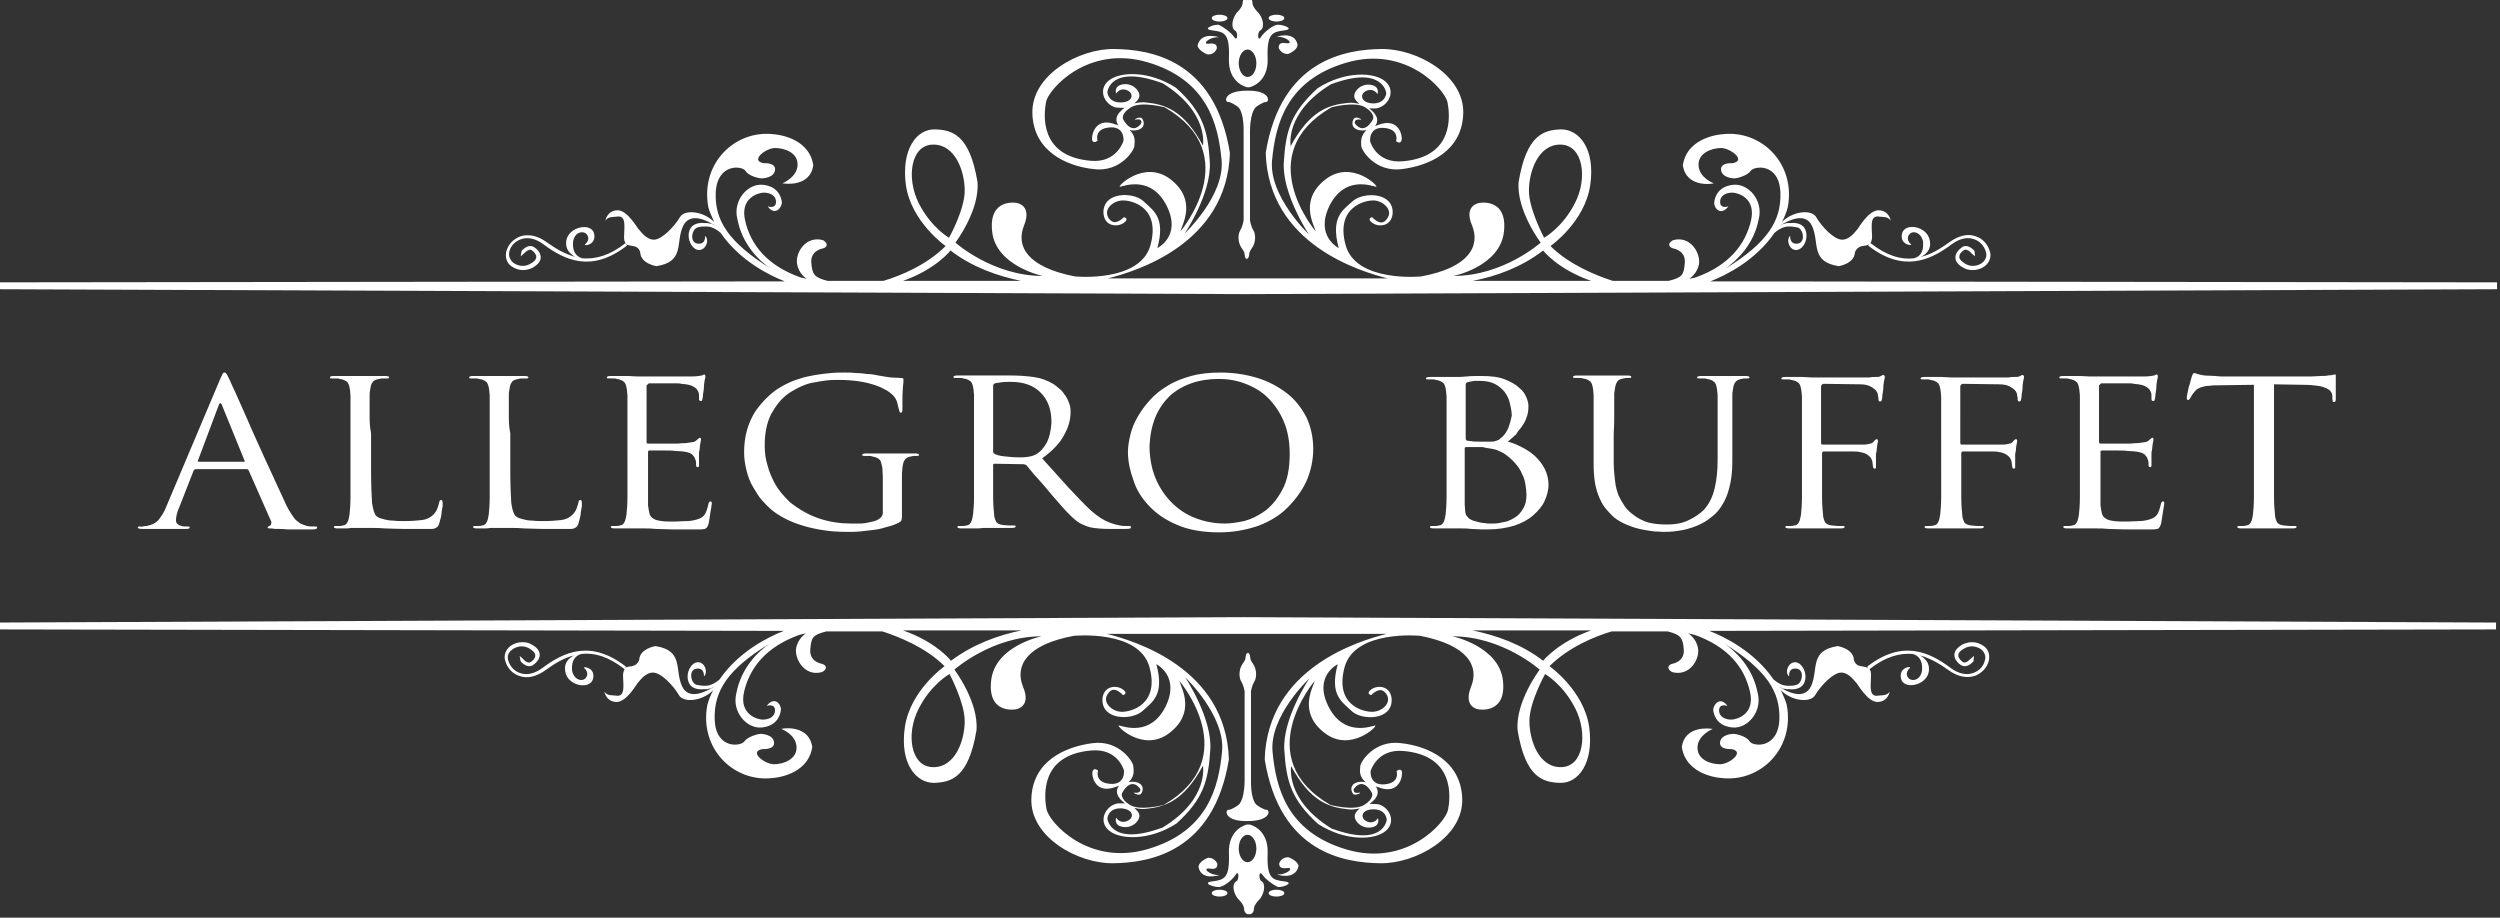<?xml version="1.0" encoding="utf-8"?>
<!-- Generator: Adobe Illustrator 22.0.1, SVG Export Plug-In . SVG Version: 6.00 Build 0)  -->
<svg version="1.1" id="Layer_1" xmlns="http://www.w3.org/2000/svg" xmlns:xlink="http://www.w3.org/1999/xlink" x="0px" y="0px"
	 viewBox="0 0 510 187.2" style="enable-background:new 0 0 510 187.2;" xml:space="preserve">
<rect x="0" y="0" width="510" height="187.2" fill="#333333" stroke="none"/>
<style type="text/css">
	.st0{fill:#FFFFFF;}
</style>
<g>
	<path class="st0" d="M252.5,164.3c0,0-1.2,0.9-1.9,0.9c-0.7,0-0.9,2.4,3.9,2.3c4.8,0,4.6-2.3,3.9-2.3c-0.7,0-1.9-0.9-1.9-0.9
		s-1.3-0.5-1.3-4.9c0-4.4,0-18.4,0-18.4s0.2-1.2,0.7-2c0.5-0.8,0.5-2.5-0.3-3.6c-0.8-1.1-0.4-1.2-0.7-1.9c-0.3-0.7-0.7,0-0.7,0
		c-0.2,0.7,0.1,0.8-0.7,1.9c-0.8,1.1-0.8,2.8-0.3,3.6c0.5,0.8,0.7,2,0.7,2s0,14,0,18.4C253.8,163.8,252.5,164.3,252.5,164.3z"/>
	<path class="st0" d="M254.5,167.6C254.5,167.6,254.5,167.6,254.5,167.6c-0.1,0-0.1,0-0.1,0H254.5z"/>
	<path class="st0" d="M260.4,181.5c-0.9,0-1.6,0.3-1.6,0.7s0.7,0.7,1.6,0.7c0.9,0,1.6-0.3,1.6-0.7S261.3,181.5,260.4,181.5z"/>
	<path class="st0" d="M262.9,174.9c0,0-1.3-0.2-1.9,1.1c0,0-0.4,1.3,1.4,1.1c1.8-0.3,0.3,1.4-1.9,1.3c0,0,3.7,1.3,4.4-1.7
		C264.8,175.6,262.9,174.9,262.9,174.9z"/>
	<path class="st0" d="M248.8,181.5c-0.9,0-1.6,0.3-1.6,0.7s0.7,0.7,1.6,0.7c0.9,0,1.6-0.3,1.6-0.7S249.7,181.5,248.8,181.5z"/>
	<path class="st0" d="M248.8,178.5c-2.2,0.1-3.7-1.6-1.9-1.3c1.8,0.3,1.4-1.1,1.4-1.1c-0.7-1.3-1.9-1.1-1.9-1.1s-1.9,0.7-1.9,1.9
		C245.1,179.8,248.8,178.5,248.8,178.5z"/>
	<path class="st0" d="M262,179.8c-2.4-0.3-3.6-0.5-3.4-5.7c0.2-5.1-3.7-5.9-3.7-5.9h-0.5c0,0-3.9,0.8-3.7,5.9s-1,5.4-3.4,5.7
		c-2.4,0.3,0.7,1.4,1.7,1.1s2.5-1.5,3.1-2.5c0.7-1,0.7,1.1,0.1,1.4c-0.7,0.3-0.9,1.9,0.3,3.5c0,0,1.3,1.2,1.3,2.1
		c0,0.9,0.7,1.1,0.7,1.1h0.6c0,0,0.7-0.2,0.7-1.1c0-0.9,1.3-2.1,1.3-2.1c1.1-1.6,0.9-3.2,0.3-3.5c-0.7-0.3-0.6-2.4,0.1-1.4
		c0.7,1,2.2,2.1,3.1,2.5C261.3,181.2,264.4,180.1,262,179.8z M254.5,175.9c-1,0-1.8-1.3-1.8-2.8c0-1.6,0.8-2.8,1.8-2.8
		c1,0,1.8,1.3,1.8,2.8C256.3,174.6,255.5,175.9,254.5,175.9z"/>
	<path class="st0" d="M-0.5,127v1.4l160.4,0.3c-3.1,1.2-9.2,4.2-13.1,9.9c-1.4,1.2-2.4,1.3-3,1.3c-0.7,0-1.1-0.1-1.7-0.2
		c-1.2-0.3-1.7-3.1,0-3.3c1.7-0.2,1.5,1.6,1.5,1.6c0.9-0.8,0.2-3-1.3-2.9c-1.5,0.1-2.7,2.7-1.6,4.5c0.6,0.9,1.8,1.1,2.8,1l0,0
		c0.1,0,0.2,0,0.4,0c0.1,0,0.1,0,0.2,0c0.2,0,0.3,0,0.5-0.1c0.3-0.1,0.5-0.1,0.5-0.1l0.1-0.1c0.2-0.1,0.4-0.2,0.6-0.3
		c-1.7,1.1-5.4,3-6.7-0.1c-1.5-3.4,0.4-7.2-5.4-8.1c0,0-3.2,0.5-3.3,2.8c0,0-0.3,1.1-1.5,1.3c-0.6,0.1-1.1,0.1-1.4,0.4l0.2-0.3
		c-7.2-5.6-12.7-3-17.1,0.3c-1.5,1.1-3.1,1.5-4.5,1c-1.2-0.4-2-1.3-2.4-2.5c-0.3-0.9,0-1.7,0.8-2.3c0.8-0.6,2.2-1,3.5-0.2
		c0.5,0.3,1.2,0.8,1.2,1.4c0,0.6-0.5,1.1-1,1.4c-0.6,0.3-1.5-0.6-1.5-0.7l-0.7-0.6l0.2,1.1c0.5,0.6,1.6,1.4,2.5,0.8
		c0.6-0.4,1.4-1.2,1.4-2.1c0-0.8-0.5-1.5-1.6-2.1c-0.6-0.4-1.3-0.5-2-0.5c-0.9,0-1.7,0.3-2.4,0.8c-1,0.8-1.4,2-1,3.1
		c0.4,1.4,1.5,2.6,2.9,3c1.6,0.6,3.5,0.1,5.3-1.2c1.8-1.3,3.7-2.5,5.8-3c-1,0.5-2.1,1.5-1.8,3.2c0.4,3.1,5.2,3.9,5.7,1.5
		c0.5-2.4-2.4-2.5-1.8-2.1c0.6,0.5,0.9,1.4,0.2,2.1c-0.7,0.7-2.3,0.3-2.7-1.6c-0.2-2.2,0.8-3.1,1.9-3.4c2.6-0.3,5.5,0.5,8.8,3.1
		l0.1-0.1c-0.2,0.3-0.4,0.7-0.4,1.4c0,1.8,0.6,4.5-1.5,4.1c-0.6-0.1-1.7,0.1-2.3-0.8c0,0,0.3,2,2.4,2.1c2.1,0.1,4.2-3.7,4.4-3.9
		c0.2-0.1,1.4-2.1,3.1-2.1c1.7,0,4.2,2.7,5.3,4.6c0.9,1.6,4.7,1.3,7-1c-0.5,0.9-0.9,1.9-1.2,3c-1.7,9,5.5,15.9,13.4,14.9
		c0,0,7.1-0.4,8-6.3c-0.6-4.5-5.8-3.9-6.3-3.7c0,0,3,1.1,3.1,3.7c0.1,2.5-2.7,3.5-4.6,3.5s-5.3-2.6-2.3-3.1c0,0,2.5,0.2,2.3-1.4
		c-0.2-1.6-2.5-1.7-2.8-1.7c-0.3,0-2.5,0.5-3.2,1.5c-0.7,1.1-5.9,1.7-6.1-4.4c-0.2-5.7,2.5-10.2,11.2-15.5
		c-2.2,1.5-5.8,4.8-6.8,10.2c-0.9,3.7,2.1,7.2,5.2,6.9c3.1-0.3,3.8-2.5,3.9-3.6c0.1-1.1-1.3-2.9-2.9-0.8c0,0,1.7-0.6,1.7,0.9
		c0,1.5-1.5,1.9-2.5,1.9c-1,0-4.9-1-3.8-5.7c1.1-4.7,4.3-9.1,11.3-11.6l1.3-0.3c0,0-1.7,1.1-2,3.1c-0.3,2.1,1.7,5.8,5.3,4.8
		c1.3-0.7,0.8-1.5-0.1-1.7c0,0-2.5-0.4-2.3-2.9c0.2-2.5,0.5-3,3.3-3.7l0,0l11.4,0c3.4,1.1,8.9,3.3,12.7,7.1c0,0-7,4.9-8.1,12.4
		c-1.1,7.5,2.3,11.4,5.9,11.4c3.6-0.1,7.1-1.1,8.7-10.7c0.5-5.8-4.5-12.4-4.5-12.4s7.6-6.8,17.8-6.8c0,0-9.5,1.9-10.3,9
		c-0.8,7,5,5.9,5,5.9s3.3-0.4,1.5-4.6c-1.7-4.2,0.6-8.6,10.4-10.4c0,0,13.3-1.3,15.4,6.4c2.1,7.7-3.9,9.2-5.8,9.1
		c-1.9-0.1-3.8-1.9-2.8-3.5c1-1.7,2.2-0.9,3.2,0.1c0,0,1.2-0.3-0.1-1.2c-1.3-0.9-3.9-0.7-4.1,2c-0.2,4.3,5.9,4.4,8.1,2.5
		c2.1-1.9,4.6-3.3,2.9-9.6c0,0,4.9,2.4,1.9,8.6c-3.1,6.2-8.5,4.1-9.5,3.9c-0.9-0.2,4.9,5.7,10.3,1.5c5.4-4.2,2.4-9.1,2-10.6
		c0,0,13.4,15.7-3.2,25.3c0,0-4.8,1.3-6.9,0c-2.1-1.3-1.6-2.4-1.6-2.4s1.7-3.5,3.7-0.9c0,0,0.3,1-1.1,0.8c-0.7-0.1,0.9,0.8,1.3,0.2
		c0.8-1.2,0.1-2.6-2.2-2.4c-0.1,0-0.3,0-0.4,0.1c0.1-0.1,0.2-0.3,0.3-0.3c1.1-1.3,0.7-2.4,0.7-3c0-0.8-2.8-5.4-8.3-4.7
		c-5.5,0.7-12.3,3.6-12.5,11.4c-0.2,7.8,9.5,13.2,16.7,13.1c7.2-0.1,20.5-2.1,23.6-21.2c-0.6-18.7-19.4-24.2-24.9-25.6l28.2,0
		l28.9,0c-5.5,1.4-24.3,6.9-24.9,25.6c3.1,19.2,16.4,21.1,23.6,21.2c7.2,0.1,16.9-5.3,16.7-13.1c-0.2-7.8-7-10.8-12.5-11.4
		c-5.5-0.7-8.3,3.9-8.3,4.7c0,0.6-0.4,1.7,0.8,3c0.1,0,0.2,0.2,0.3,0.3c-0.1,0-0.3-0.1-0.4-0.1c-2.3-0.2-3,1.2-2.2,2.4
		c0.4,0.6,2-0.3,1.3-0.2c-1.5,0.3-1.1-0.8-1.1-0.8c2-2.6,3.7,0.9,3.7,0.9s0.5,1.1-1.6,2.4c-2.1,1.3-6.9,0-6.9,0
		c-16.6-9.6-3.2-25.3-3.2-25.3c-0.4,1.5-3.4,6.4,2,10.6c5.4,4.2,11.2-1.7,10.3-1.5c-0.9,0.2-6.4,2.3-9.5-3.9
		c-3.1-6.2,1.9-8.6,1.9-8.6c-1.7,6.3,0.8,7.6,2.9,9.6c2.1,1.9,8.3,1.9,8.1-2.5c-0.2-2.7-2.8-2.9-4.1-2c-1.3,0.9-0.1,1.2-0.1,1.2
		c1-0.9,2.2-1.7,3.2-0.1c1,1.7-0.9,3.4-2.8,3.5c-1.9,0.1-7.9-1.3-5.8-9.1c2.1-7.7,15.4-6.4,15.4-6.4c9.8,1.9,12.1,6.2,10.4,10.4
		c-1.7,4.2,1.5,4.6,1.5,4.6s5.8,1.1,5-5.9c-0.8-7-10.3-9-10.3-9c10.2,0,17.8,6.8,17.8,6.8s-5,6.6-4.5,12.4
		c1.6,9.6,5.1,10.6,8.7,10.7c3.6,0.1,6.9-3.9,5.9-11.4c-1.1-7.5-8.1-12.4-8.1-12.4c3.9-3.9,9.3-6.1,12.7-7.1l11.4,0l0,0
		c2.7,0.7,3.1,1.3,3.3,3.7c0.2,2.5-2.3,2.9-2.3,2.9c-0.9,0.2-1.3,1-0.1,1.7c3.6,1,5.7-2.7,5.3-4.8c-0.3-2.1-2-3.1-2-3.1l1.3,0.3
		c7,2.5,10.2,6.8,11.3,11.6c1.1,4.7-2.8,5.7-3.8,5.7c-1,0-2.5-0.4-2.5-1.9c0-1.5,1.7-0.9,1.7-0.9c-1.5-2.1-2.9-0.2-2.9,0.8
		c0.1,1.1,0.8,3.3,3.9,3.6c3.1,0.3,6.1-3.2,5.2-6.9c-1-5.4-4.6-8.7-6.8-10.2c8.6,5.4,11.4,9.8,11.2,15.5c-0.3,6.1-5.5,5.5-6.1,4.4
		c-0.7-1.1-2.9-1.5-3.2-1.5c-0.3,0-2.6,0.1-2.8,1.7c-0.2,1.6,2.3,1.4,2.3,1.4c2.9,0.5-0.4,3.1-2.3,3.1c-1.9,0-4.7-0.9-4.6-3.5
		c0.1-2.5,3.1-3.7,3.1-3.7c-0.5-0.1-5.7-0.8-6.3,3.7c0.9,5.9,8,6.3,8,6.3c7.9,1,15.1-5.9,13.4-14.9c-0.3-1.1-0.8-2.1-1.2-3
		c2.3,2.3,6.1,2.6,7,1c1.1-1.9,3.7-4.6,5.3-4.6c1.7,0,2.9,2,3.1,2.1c0.2,0.1,2.3,4,4.4,3.9c2.1-0.1,2.4-2.1,2.4-2.1
		c-0.6,0.9-1.7,0.7-2.3,0.8c-2.1,0.4-1.5-2.3-1.5-4.1c0-0.7-0.1-1.1-0.4-1.4l0.1,0.1c3.3-2.6,6.2-3.3,8.8-3.1
		c1.1,0.3,2.1,1.2,1.9,3.4c-0.3,1.9-1.9,2.3-2.7,1.6c-0.7-0.7-0.4-1.6,0.2-2.1c0.6-0.5-2.3-0.3-1.8,2.1c0.5,2.4,5.3,1.5,5.7-1.5
		c0.2-1.7-0.8-2.6-1.8-3.2c2.1,0.6,4,1.7,5.8,3c1.8,1.3,3.6,1.7,5.3,1.2c1.4-0.5,2.5-1.6,2.9-3c0.3-1.2,0-2.4-1-3.1
		c-0.7-0.5-1.5-0.8-2.4-0.8c-0.7,0-1.4,0.2-2,0.5c-1,0.6-1.6,1.3-1.6,2.1c0,0.9,0.7,1.7,1.4,2.1c0.9,0.6,2-0.2,2.5-0.8l0.1-1.1
		l-0.7,0.6c0,0-0.9,1-1.5,0.7c-0.5-0.3-1-0.9-1-1.4c0-0.6,0.6-1.1,1.2-1.4c1.3-0.8,2.7-0.4,3.5,0.2c0.7,0.6,1,1.4,0.7,2.3
		c-0.3,1.2-1.2,2.1-2.4,2.5c-1.4,0.5-3,0.1-4.5-1c-4.4-3.3-9.9-5.9-17.1-0.3l0.2,0.3c-0.3-0.2-0.8-0.3-1.4-0.4
		c-1.3-0.1-1.5-1.3-1.5-1.3c-0.1-2.3-3.3-2.8-3.3-2.8c-5.8,0.9-3.9,4.7-5.4,8.1c-1.4,3.1-5,1.2-6.7,0.1c0.2,0.1,0.4,0.2,0.6,0.3
		l0.1,0.1c0,0,0.2,0.1,0.5,0.1c0.2,0,0.3,0.1,0.5,0.1c0.1,0,0.1,0,0.2,0c0.1,0,0.2,0,0.4,0l0,0c1,0.1,2.2-0.1,2.8-1
		c1.1-1.7-0.1-4.4-1.6-4.5c-1.5-0.1-2.3,2.1-1.3,2.9c0,0-0.3-1.8,1.5-1.6c1.7,0.2,1.2,3,0,3.3c-0.6,0.2-1,0.2-1.7,0.2
		c-0.6,0-1.6-0.1-3-1.3c-3.9-5.7-10-8.7-13.1-9.9l160.5-0.3V127l-255.5-1.1L-0.5,127z M196.8,147.1c0,3.9-1.9,9.5-6.5,9.4
		s-5.5-6.9-2.9-11.9c2.5-5,6.3-7.1,6.3-7.1S196.8,143.3,196.8,147.1z M194,134.8c0,0-2.9-3.8-9.8-6.2l24.2,0
		C203.5,129.6,198.4,131.5,194,134.8z M229.9,167.5c-1.5,0.6-2.2-0.7-2.2-0.7s-0.6,1.6,1.4,1.9c2,0.3,3.6-1.4,3.3-2.6
		c-0.1-0.4-0.5-0.8-1-1.3c0.8,0.2,1.6,0.3,2.4,0.2c3.9-0.4,7.7-1.6,11.6-8.8c0,0,1.3,6.8-8.2,12.6c-10.7,4-11.3-1.8-11.3-1.8
		s0.1-2.1,2.7-2.1C231.3,165,231.5,166.9,229.9,167.5z M249.3,153.3c-0.7,7.3-2.9,16.3-15.1,19.9c-12.2,3.6-20.2-5.5-20.7-8.1
		c-0.5-2.6-1.4-11.1,9.1-12c5.5-0.5,6.7,4.1,6.7,4.1s0.3,3-2.9,2.7c-3.2-0.3-2.4-2.7-2.4-2.7s-0.8-0.7-1.1,0.1
		c-0.3,0.8,0.4,4.9,4.8,3.2c0.1,0,0.4-0.2,0.6-0.2c0,0-0.1,0.1-0.1,0.1c-0.7,1-0.3,2,0.6,2.9c0.2,0.2,0.5,0.4,0.7,0.6
		c-0.4,0-1.5-0.1-1.9,0.1c-2.1,0.6-3.6,3.5-1.4,5.4c2.2,1.9,8.2,2.2,13.8-1.4c5.5-5,6.5-8.7,6.9-15.1c0.4-6.4-5.1-14.7-5.1-14.7
		S250,146,249.3,153.3z M263.4,156.3c3.9,7.2,7.7,8.4,11.6,8.8c0.8,0.1,1.6,0,2.4-0.2c-0.5,0.4-0.9,0.9-1,1.3
		c-0.3,1.2,1.3,2.9,3.3,2.6c2-0.3,1.4-1.9,1.4-1.9s-0.7,1.3-2.2,0.7c-1.5-0.6-1.3-2.5,1.3-2.5c2.6,0,2.7,2.1,2.7,2.1
		s-0.5,5.8-11.3,1.8C262.1,163.1,263.4,156.3,263.4,156.3z M262,153c0.4,6.4,1.4,10.1,6.9,15.1c5.6,3.6,11.6,3.3,13.8,1.4
		c2.2-1.9,0.7-4.8-1.4-5.4c-0.4-0.1-1.5-0.1-1.9-0.1c0.2-0.2,0.5-0.4,0.7-0.6c0.9-0.8,1.3-1.9,0.6-2.9c0,0-0.1-0.1-0.1-0.1
		c0.2,0.1,0.5,0.2,0.6,0.2c4.3,1.7,5-2.4,4.8-3.2c-0.3-0.8-1.1-0.1-1.1-0.1s0.8,2.4-2.4,2.7c-3.2,0.3-2.9-2.7-2.9-2.7
		s1.3-4.6,6.7-4.1c10.5,0.9,9.6,9.4,9.1,12c-0.5,2.6-8.5,11.7-20.7,8.1c-12.2-3.6-14.4-12.6-15.1-19.9c-0.7-7.3,7.5-15,7.5-15
		S261.6,146.6,262,153z M321.4,144.6c2.5,5,1.7,11.8-2.9,11.9c-4.6,0.1-6.5-5.5-6.5-9.4c0-3.9,3.2-9.6,3.2-9.6
		S318.9,139.6,321.4,144.6z M324.6,128.6c-6.8,2.4-9.8,6.2-9.8,6.2c-4.4-3.4-9.6-5.2-14.4-6.2L324.6,128.6z"/>
	<path class="st0" d="M256.4,21.7c0,0,1.2-0.9,1.9-0.9c0.7,0,0.9-2.4-3.9-2.3c-4.8,0-4.6,2.3-3.9,2.3c0.7,0,1.9,0.9,1.9,0.9
		s1.3,0.5,1.3,4.9c0,4.4,0,18.4,0,18.4s-0.2,1.2-0.7,2c-0.5,0.8-0.5,2.5,0.3,3.6c0.8,1.1,0.5,1.1,0.7,1.9c0,0,0.3,0.7,0.7,0
		c0.3-0.7-0.1-0.8,0.7-1.9c0.8-1.1,0.8-2.8,0.3-3.6c-0.5-0.8-0.7-2-0.7-2s0-14,0-18.4C255.1,22.2,256.4,21.7,256.4,21.7z"/>
	<path class="st0" d="M254.4,18.4C254.4,18.4,254.4,18.4,254.4,18.4c0.1,0,0.1,0,0.1,0H254.4z"/>
	<path class="st0" d="M260.4,4.4c0.9,0,1.6-0.3,1.6-0.7c0-0.4-0.7-0.7-1.6-0.7c-0.9,0-1.6,0.3-1.6,0.7
		C258.8,4.1,259.6,4.4,260.4,4.4z"/>
	<path class="st0" d="M260.4,7.5c2.2-0.1,3.7,1.6,1.9,1.3c-1.8-0.3-1.4,1.1-1.4,1.1c0.7,1.3,1.9,1.1,1.9,1.1s1.9-0.7,1.9-1.9
		C264.1,6.2,260.4,7.5,260.4,7.5z"/>
	<path class="st0" d="M248.8,4.4c0.9,0,1.6-0.3,1.6-0.7c0-0.4-0.7-0.7-1.6-0.7c-0.9,0-1.6,0.3-1.6,0.7
		C247.2,4.1,247.9,4.4,248.8,4.4z"/>
	<path class="st0" d="M246.3,11.1c0,0,1.3,0.2,1.9-1.1c0,0,0.4-1.3-1.4-1.1c-1.8,0.3-0.3-1.4,1.9-1.3c0,0-3.7-1.3-4.4,1.7
		C244.5,10.4,246.3,11.1,246.3,11.1z"/>
	<path class="st0" d="M247.3,6.2c2.4,0.3,3.6,0.5,3.4,5.7c-0.2,5.1,3.7,5.9,3.7,5.9h0.5c0,0,3.9-0.8,3.7-5.9c-0.2-5.1,1-5.4,3.4-5.7
		c2.4-0.3-0.7-1.4-1.7-1.1c-0.9,0.3-2.5,1.5-3.1,2.5c-0.7,1-0.7-1.1-0.1-1.4c0.7-0.3,0.9-1.9-0.3-3.5c0,0-1.3-1.2-1.3-2.1
		c0-0.9-0.7-1.1-0.7-1.1h-0.6c0,0-0.7,0.2-0.7,1.1c0,0.9-1.3,2.1-1.3,2.1c-1.1,1.6-0.9,3.2-0.3,3.5c0.7,0.3,0.6,2.4-0.1,1.4
		c-0.7-1-2.2-2.1-3.1-2.5C248,4.8,244.9,5.9,247.3,6.2z M254.5,10.1c1,0,1.8,1.3,1.8,2.8c0,1.6-0.8,2.8-1.8,2.8
		c-1,0-1.8-1.3-1.8-2.8C252.7,11.4,253.5,10.1,254.5,10.1z"/>
	<path class="st0" d="M348.9,57.4c3.1-1.2,9.2-4.2,13.1-9.9c1.4-1.2,2.4-1.3,3-1.3c0.7,0,1.1,0.1,1.7,0.2c1.2,0.3,1.7,3.1,0,3.3
		c-1.7,0.2-1.5-1.6-1.5-1.6c-0.9,0.8-0.2,3,1.3,2.9c1.5-0.1,2.7-2.7,1.6-4.5c-0.6-0.9-1.8-1.1-2.8-1l0,0c-0.1,0-0.2,0-0.4,0
		c-0.1,0-0.1,0-0.2,0c-0.2,0-0.3,0-0.5,0.1c-0.3,0.1-0.5,0.1-0.5,0.1l-0.1,0.1c-0.2,0.1-0.4,0.2-0.6,0.3c1.7-1.1,5.4-3,6.7,0.1
		c1.5,3.4-0.4,7.2,5.4,8.1c0,0,3.2-0.5,3.3-2.8c0,0,0.3-1.1,1.5-1.3c0.6-0.1,1.1-0.1,1.4-0.4l-0.2,0.3c7.2,5.6,12.7,3,17.1-0.3
		c1.5-1.1,3.1-1.5,4.5-1c1.2,0.4,2,1.3,2.4,2.5c0.3,0.9,0,1.7-0.7,2.3c-0.8,0.6-2.2,1-3.5,0.2c-0.5-0.3-1.2-0.8-1.2-1.4
		c0-0.6,0.5-1.1,1-1.4c0.6-0.3,1.5,0.6,1.5,0.7l0.7,0.6l-0.1-1.1c-0.5-0.6-1.6-1.4-2.5-0.8c-0.6,0.4-1.4,1.2-1.4,2.1
		c0,0.8,0.5,1.5,1.6,2.1c0.6,0.4,1.3,0.5,2,0.5c0.9,0,1.7-0.3,2.4-0.8c1-0.8,1.4-2,1-3.1c-0.4-1.4-1.5-2.6-2.9-3
		c-1.6-0.6-3.5-0.1-5.3,1.2c-1.8,1.3-3.7,2.5-5.8,3c1-0.5,2.1-1.5,1.8-3.2c-0.4-3.1-5.2-3.9-5.7-1.5c-0.5,2.4,2.4,2.5,1.8,2.1
		c-0.6-0.5-0.9-1.4-0.2-2.1c0.7-0.7,2.3-0.3,2.7,1.6c0.2,2.2-0.7,3.1-1.9,3.4c-2.6,0.3-5.5-0.5-8.8-3.1l-0.1,0.1
		c0.2-0.3,0.4-0.7,0.4-1.4c0-1.8-0.6-4.5,1.5-4.1c0.6,0.1,1.7-0.1,2.3,0.8c0,0-0.3-2-2.4-2.1c-2.1-0.1-4.2,3.7-4.4,3.9
		c-0.2,0.1-1.4,2.1-3.1,2.1c-1.7,0-4.2-2.7-5.3-4.6c-0.9-1.6-4.7-1.3-7,1c0.5-0.9,0.9-1.9,1.2-3c1.7-9-5.5-15.9-13.4-14.9
		c0,0-7.1,0.4-8,6.3c0.6,4.5,5.8,3.9,6.3,3.7c0,0-3-1.1-3.1-3.7c-0.1-2.5,2.7-3.5,4.6-3.5c1.9,0,5.3,2.6,2.3,3.1
		c0,0-2.5-0.2-2.3,1.4c0.2,1.6,2.5,1.7,2.8,1.7c0.3,0,2.5-0.5,3.2-1.5c0.7-1.1,5.9-1.7,6.1,4.4c0.2,5.7-2.6,10.2-11.2,15.5
		c2.2-1.6,5.8-4.8,6.8-10.2c0.9-3.7-2.1-7.2-5.2-6.9c-3.1,0.3-3.8,2.5-3.9,3.6c-0.1,1.1,1.3,2.9,2.9,0.8c0,0-1.7,0.6-1.7-0.9
		c0-1.5,1.5-1.9,2.5-1.9c1,0,4.9,1,3.8,5.7c-1.1,4.7-4.3,9.1-11.3,11.6l-1.3,0.3c0,0,1.7-1.1,2-3.1c0.3-2.1-1.7-5.8-5.3-4.8
		c-1.3,0.7-0.8,1.5,0.1,1.7c0,0,2.5,0.4,2.3,2.9c-0.2,2.5-0.5,3-3.3,3.7l0,0l-11.4,0c-3.4-1.1-8.9-3.3-12.7-7.1c0,0,7-4.9,8.1-12.4
		c1.1-7.5-2.3-11.4-5.9-11.4c-3.6,0.1-7.1,1.1-8.7,10.7c-0.5,5.8,4.5,12.4,4.5,12.4s-7.6,6.8-17.8,6.8c0,0,9.5-1.9,10.3-9
		c0.8-7-5-5.9-5-5.9s-3.3,0.4-1.5,4.6c1.7,4.2-0.6,8.6-10.4,10.4c0,0-13.3,1.3-15.4-6.4c-2.1-7.7,3.9-9.2,5.8-9.1
		c1.9,0.1,3.8,1.9,2.8,3.5c-1,1.7-2.2,0.9-3.2-0.1c0,0-1.2,0.3,0.1,1.2c1.3,0.9,3.9,0.7,4.1-2c0.2-4.3-5.9-4.4-8.1-2.5
		c-2.1,1.9-4.6,3.3-2.9,9.6c0,0-4.9-2.4-1.9-8.6c3.1-6.2,8.5-4.1,9.5-3.9c0.9,0.2-4.9-5.7-10.3-1.5c-5.4,4.2-2.4,9.1-2,10.6
		c0,0-13.4-15.7,3.2-25.3c0,0,4.8-1.3,6.9,0c2.1,1.3,1.6,2.4,1.6,2.4s-1.7,3.5-3.7,0.9c0,0-0.3-1,1.1-0.8c0.7,0.1-0.9-0.8-1.3-0.2
		c-0.8,1.2-0.1,2.6,2.2,2.4c0.1,0,0.3,0,0.4-0.1c-0.1,0.1-0.2,0.3-0.3,0.3c-1.1,1.3-0.8,2.4-0.8,3c0,0.8,2.8,5.4,8.3,4.7
		c5.5-0.7,12.3-3.6,12.5-11.4c0.2-7.8-9.5-13.2-16.7-13.1c-7.2,0.1-20.5,2.1-23.6,21.2c0.6,18.7,19.4,24.2,24.9,25.6l-28.9,0
		l-28.2,0c5.5-1.4,24.3-6.9,24.9-25.6c-3.1-19.2-16.4-21.1-23.6-21.2c-7.2-0.1-16.9,5.3-16.7,13.1c0.2,7.8,7,10.8,12.5,11.4
		c5.5,0.7,8.3-3.9,8.3-4.7c0-0.6,0.4-1.7-0.7-3c-0.1,0-0.2-0.2-0.3-0.3c0.1,0,0.3,0.1,0.4,0.1c2.3,0.2,3-1.2,2.2-2.4
		c-0.4-0.6-2,0.3-1.3,0.2c1.5-0.3,1.1,0.8,1.1,0.8c-2,2.6-3.7-0.9-3.7-0.9s-0.5-1.1,1.6-2.4c2.1-1.3,6.9,0,6.9,0
		c16.6,9.6,3.2,25.3,3.2,25.3c0.4-1.5,3.4-6.4-2-10.6c-5.4-4.2-11.2,1.7-10.3,1.5c0.9-0.2,6.4-2.3,9.5,3.9c3.1,6.2-1.9,8.6-1.9,8.6
		c1.7-6.3-0.8-7.6-2.9-9.6c-2.1-1.9-8.3-1.9-8.1,2.5c0.2,2.7,2.8,2.9,4.1,2c1.3-0.9,0.1-1.2,0.1-1.2c-1,0.9-2.2,1.7-3.2,0.1
		c-1-1.7,0.9-3.4,2.8-3.5c1.9-0.1,7.9,1.3,5.8,9.1c-2.1,7.7-15.4,6.4-15.4,6.4c-9.8-1.9-12.1-6.2-10.4-10.4c1.7-4.2-1.5-4.6-1.5-4.6
		s-5.8-1.1-5,5.9c0.8,7,10.3,9,10.3,9c-10.2,0-17.8-6.8-17.8-6.8s5-6.6,4.5-12.4c-1.6-9.6-5.1-10.6-8.7-10.7
		c-3.6-0.1-6.9,3.9-5.9,11.4c1.1,7.5,8.1,12.4,8.1,12.4c-3.9,3.9-9.3,6.1-12.7,7.1l-11.4,0l0,0c-2.7-0.7-3.1-1.3-3.3-3.7
		c-0.2-2.5,2.3-2.9,2.3-2.9c0.9-0.2,1.3-1,0.1-1.7c-3.6-1-5.7,2.7-5.3,4.8c0.3,2.1,2,3.1,2,3.1l-1.3-0.3c-7-2.5-10.2-6.8-11.3-11.6
		c-1.1-4.7,2.8-5.7,3.8-5.7c1,0,2.5,0.4,2.5,1.9c0,1.5-1.7,0.9-1.7,0.9c1.5,2.1,2.9,0.2,2.9-0.8c-0.1-1.1-0.8-3.3-3.9-3.6
		c-3.1-0.3-6.1,3.2-5.2,6.9c1,5.4,4.6,8.7,6.8,10.2c-8.6-5.4-11.4-9.8-11.2-15.5c0.3-6.1,5.5-5.5,6.1-4.4c0.7,1.1,2.9,1.5,3.2,1.5
		c0.3,0,2.6-0.1,2.8-1.7c0.2-1.6-2.3-1.4-2.3-1.4c-2.9-0.5,0.4-3.1,2.3-3.1s4.7,0.9,4.6,3.5c-0.1,2.5-3.1,3.7-3.1,3.7
		c0.5,0.1,5.7,0.8,6.3-3.7c-0.9-5.9-8-6.3-8-6.3c-7.9-1-15.1,5.9-13.4,14.9c0.3,1.1,0.8,2.1,1.2,3c-2.3-2.3-6.1-2.6-7-1
		c-1.1,1.9-3.7,4.6-5.3,4.6c-1.7,0-2.9-2-3.1-2.1c-0.2-0.1-2.3-4-4.4-3.9c-2.1,0.1-2.4,2.1-2.4,2.1c0.6-0.9,1.7-0.7,2.3-0.8
		c2.1-0.4,1.5,2.3,1.5,4.1c0,0.7,0.1,1.1,0.4,1.4l-0.1-0.1c-3.3,2.6-6.2,3.3-8.8,3.1c-1.1-0.3-2.1-1.2-1.9-3.4
		c0.3-1.9,1.9-2.3,2.7-1.6c0.7,0.7,0.4,1.6-0.2,2.1c-0.6,0.5,2.3,0.3,1.8-2.1c-0.5-2.4-5.3-1.5-5.7,1.5c-0.2,1.7,0.8,2.6,1.8,3.2
		c-2.1-0.6-4-1.7-5.8-3c-1.8-1.3-3.6-1.7-5.3-1.2c-1.4,0.5-2.5,1.6-2.9,3c-0.3,1.2,0,2.4,1,3.1c0.7,0.5,1.5,0.8,2.4,0.8
		c0.7,0,1.4-0.2,2-0.5c1-0.6,1.6-1.3,1.6-2.1c0-0.9-0.7-1.7-1.4-2.1c-0.9-0.6-2,0.2-2.5,0.8l-0.2,1.1l0.7-0.6c0,0,0.9-1,1.5-0.7
		c0.5,0.3,1,0.9,1,1.4c0,0.6-0.6,1.1-1.2,1.4c-1.3,0.8-2.7,0.4-3.5-0.2c-0.7-0.6-1-1.4-0.8-2.3c0.3-1.2,1.2-2.1,2.4-2.5
		c1.4-0.5,3-0.1,4.5,1c4.4,3.3,9.9,5.9,17.1,0.3l-0.2-0.3c0.3,0.2,0.8,0.3,1.4,0.4c1.3,0.1,1.5,1.3,1.5,1.3c0.1,2.3,3.3,2.8,3.3,2.8
		c5.8-0.9,3.9-4.7,5.4-8.1c1.4-3.1,5-1.2,6.7-0.1c-0.2-0.1-0.4-0.2-0.6-0.3l-0.1-0.1c0,0-0.2-0.1-0.5-0.1c-0.2,0-0.3-0.1-0.5-0.1
		c-0.1,0-0.1,0-0.2,0c-0.1,0-0.2,0-0.4,0l0,0c-1-0.1-2.2,0.1-2.8,1c-1.1,1.7,0.1,4.4,1.6,4.5c1.5,0.1,2.3-2.1,1.3-2.9
		c0,0,0.3,1.8-1.5,1.6c-1.7-0.2-1.2-3,0-3.3c0.6-0.2,1-0.2,1.7-0.2c0.6,0,1.6,0.1,3,1.3c3.9,5.7,10,8.7,13.1,9.9L-0.5,57.6V59
		L253.9,60L509.4,59v-1.4L348.9,57.4z M278.8,18.5c1.5-0.6,2.2,0.7,2.2,0.7s0.6-1.6-1.4-1.9c-2-0.3-3.6,1.4-3.3,2.6
		c0.1,0.4,0.5,0.8,1,1.3c-0.8-0.2-1.6-0.3-2.4-0.2c-3.9,0.4-7.7,1.6-11.6,8.8c0,0-1.3-6.8,8.2-12.6c10.7-4,11.3,1.8,11.3,1.8
		s-0.1,2.1-2.7,2.1C277.5,21,277.3,19.1,278.8,18.5z M259.5,32.7c0.7-7.3,2.9-16.3,15.1-19.9c12.2-3.6,20.2,5.5,20.7,8.1
		c0.5,2.6,1.4,11.1-9.1,12c-5.5,0.5-6.7-4.1-6.7-4.1s-0.3-3,2.9-2.7c3.2,0.3,2.4,2.7,2.4,2.7s0.8,0.7,1.1-0.1
		c0.3-0.8-0.4-4.9-4.8-3.2c-0.1,0-0.4,0.2-0.6,0.2c0,0,0.1-0.1,0.1-0.1c0.7-1,0.3-2-0.6-2.9c-0.2-0.2-0.5-0.4-0.7-0.6
		c0.4,0,1.5,0.1,1.9-0.1c2.1-0.6,3.6-3.5,1.4-5.4c-2.2-1.9-8.2-2.2-13.8,1.4c-5.5,5-6.5,8.7-6.9,15.1c-0.4,6.4,5.1,14.7,5.1,14.7
		S258.8,40,259.5,32.7z M245.4,29.7c-3.9-7.2-7.7-8.4-11.6-8.8c-0.8-0.1-1.6,0-2.4,0.2c0.5-0.4,0.9-0.9,1-1.3
		c0.3-1.2-1.3-2.9-3.3-2.6c-2,0.3-1.4,1.9-1.4,1.9s0.7-1.3,2.2-0.7c1.5,0.6,1.3,2.5-1.3,2.5c-2.6,0-2.7-2.1-2.7-2.1
		s0.5-5.8,11.3-1.8C246.7,22.9,245.4,29.7,245.4,29.7z M246.8,33c-0.4-6.4-1.4-10.1-6.9-15.1c-5.6-3.6-11.6-3.3-13.8-1.4
		c-2.2,1.9-0.7,4.8,1.4,5.4c0.4,0.1,1.5,0.1,1.9,0.1c-0.3,0.2-0.5,0.4-0.7,0.6c-0.9,0.8-1.3,1.9-0.6,2.9c0,0,0.1,0.1,0.1,0.1
		c-0.2-0.1-0.5-0.2-0.6-0.2c-4.3-1.7-5,2.4-4.8,3.2c0.3,0.8,1.1,0.1,1.1,0.1s-0.8-2.4,2.4-2.7c3.2-0.3,2.9,2.7,2.9,2.7
		s-1.3,4.6-6.7,4.1c-10.5-0.9-9.6-9.4-9.1-12c0.5-2.6,8.5-11.7,20.7-8.1c12.2,3.6,14.4,12.6,15.1,19.9c0.7,7.3-7.5,15-7.5,15
		S247.2,39.4,246.8,33z M187.4,41.4c-2.5-5-1.7-11.8,2.9-11.9c4.6-0.1,6.5,5.5,6.5,9.4c0,3.9-3.2,9.6-3.2,9.6S189.9,46.4,187.4,41.4
		z M184.2,57.3c6.8-2.4,9.7-6.2,9.7-6.2c4.4,3.4,9.6,5.2,14.4,6.2L184.2,57.3z M311.9,38.9c0-3.9,1.9-9.5,6.5-9.4
		c4.6,0.1,5.5,6.9,2.9,11.9c-2.5,5-6.3,7.1-6.3,7.1S311.9,42.7,311.9,38.9z M300.4,57.3c4.8-0.9,10-2.8,14.4-6.2
		c0,0,2.9,3.8,9.8,6.2L300.4,57.3z"/>
	<path class="st0" d="M54.9,107.3c-0.2,0.1-0.3,0.2-0.3,0.3s0.1,0.2,0.4,0.2c0.3,0,0.6,0,1.1,0.1c0.8,0,1.7,0,2.5,0.1
		c0.8,0,1.6,0,2.2,0c0.7,0,1.3,0,1.8,0c0.5,0,0.9,0,1.1,0c0.3,0,0.5,0,0.7-0.1c0.2,0,0.3-0.1,0.3-0.3c0-0.2-0.2-0.2-0.5-0.2
		c-0.3,0-0.6,0-0.9,0s-0.7-0.1-1-0.2c-0.3-0.1-0.5-0.2-0.8-0.3c-0.3-0.1-0.6-0.4-1-0.7s-0.7-0.8-1.1-1.4c-0.4-0.6-0.8-1.3-1.2-2.2
		c-0.5-1.1-1.1-2.4-1.8-3.9c-0.7-1.6-1.5-3.2-2.3-5c-0.8-1.8-1.6-3.5-2.4-5.3c-0.8-1.8-1.5-3.5-2.2-5c-0.7-1.5-1.2-2.8-1.7-3.8
		c-0.5-1.1-0.8-1.7-0.9-2c-0.3-0.6-0.5-1-0.6-1.2C46.1,76.1,46,76,45.8,76c-0.2,0-0.3,0.1-0.4,0.3c-0.1,0.2-0.3,0.6-0.6,1.3
		l-10.9,25.8c-0.4,1.1-1,1.9-1.5,2.6c-0.6,0.7-1.4,1.1-2.5,1.3c-0.2,0-0.4,0-0.7,0.1s-0.5,0-0.7,0c-0.3,0-0.4,0.1-0.4,0.2
		c0,0.2,0.3,0.3,0.9,0.3c0.6,0,1.2,0,1.7,0c0.6,0,1.1,0,1.6,0c0.5,0,1,0,1.3,0c0.4,0,0.6,0,0.7,0c0.1,0,0.3,0,0.6,0c0.3,0,0.6,0,1,0
		c0.4,0,0.7,0,1.1,0c0.4,0,0.7,0,1,0c0.5,0,0.7-0.1,0.7-0.3c0-0.2-0.2-0.2-0.5-0.2h-0.5c-0.4,0-0.8-0.1-1.2-0.3
		c-0.4-0.2-0.6-0.5-0.6-0.9c0-0.8,0.2-1.7,0.7-2.8l2.9-7.4c0.1-0.2,0.3-0.3,0.5-0.3h10.3c0.2,0,0.3,0.1,0.4,0.2l4.5,10.2
		c0.2,0.3,0.2,0.6,0.1,0.8C55.2,107.2,55.1,107.3,54.9,107.3z M49.7,94.2h-9.2c-0.2,0-0.2-0.1-0.1-0.3l4.2-11.2
		c0.2-0.6,0.5-0.6,0.7,0L49.9,94C50,94.2,49.9,94.2,49.7,94.2z"/>
	<path class="st0" d="M75.4,84.7c0-1,0-1.8,0-2.5c0-0.6,0-1.1,0-1.5c0-0.4,0-0.7,0.1-1.1c0.1-0.7,0.2-1.3,0.5-1.6
		c0.2-0.4,0.7-0.6,1.4-0.7c0.3-0.1,0.6-0.1,0.9-0.1c0.3,0,0.5,0,0.7,0c0.3,0,0.4-0.1,0.4-0.2c0-0.2-0.3-0.3-0.8-0.3
		c-0.4,0-0.8,0-1.4,0c-0.6,0-1.1,0-1.7,0c-0.5,0-1,0-1.4,0c-0.4,0-0.7,0-0.7,0c-0.1,0-0.3,0-0.6,0c-0.4,0-0.8,0-1.3,0
		c-0.5,0-1.1,0-1.7,0c-0.6,0-1.2,0-1.7,0c-0.5,0-0.8,0.1-0.8,0.3c0,0.2,0.1,0.2,0.4,0.2c0.2,0,0.5,0,0.8,0c0.3,0,0.6,0,0.8,0.1
		c0.8,0.1,1.3,0.4,1.6,0.7c0.3,0.4,0.4,0.9,0.5,1.6c0,0.3,0.1,0.7,0.1,1.1c0,0.4,0,0.9,0,1.5c0,0.6,0,1.4,0,2.5c0,1,0,2.3,0,3.9V96
		c0,2,0,3.8,0,5.3c0,1.6-0.1,2.8-0.2,3.7c-0.1,0.6-0.2,1.1-0.4,1.5c-0.2,0.4-0.5,0.7-1,0.7c-0.2,0.1-0.5,0.1-0.7,0.1
		c-0.3,0-0.5,0-0.7,0c-0.3,0-0.4,0.1-0.4,0.2c0,0.2,0.3,0.3,0.8,0.3c0.4,0,0.8,0,1.3,0c0.5,0,1,0,1.5-0.1c0.5,0,0.9,0,1.3,0
		c0.4,0,0.6,0,0.7,0c0.7,0,1.4,0,2.2,0c0.8,0,1.7,0,2.7,0.1c1,0,2.2,0.1,3.5,0.1c1.3,0,2.8,0,4.5,0c0.6,0,1.1,0,1.5,0
		c0.4,0,0.6-0.1,0.8-0.2c0.2-0.1,0.3-0.2,0.4-0.3c0.1-0.1,0.2-0.3,0.3-0.6c0.1-0.3,0.2-0.7,0.3-1.1c0.1-0.4,0.2-0.9,0.2-1.3
		c0.1-0.4,0.1-0.8,0.2-1.1c0-0.3,0-0.6,0-0.7c0-0.4-0.1-0.6-0.3-0.6c-0.2,0-0.4,0.2-0.4,0.5c-0.1,0.4-0.2,0.8-0.4,1.3
		c-0.2,0.5-0.5,0.9-0.8,1.2c-0.6,0.6-1.4,1-2.4,1.1c-1,0.1-2.1,0.2-3.4,0.2c-0.9,0-1.7,0-2.4-0.1c-0.7,0-1.2-0.1-1.6-0.2
		c-0.4-0.1-0.8-0.2-1.1-0.3c-0.3-0.1-0.5-0.3-0.7-0.4c-0.4-0.4-0.7-1.3-0.9-2.7c-0.1-1.5-0.2-3.7-0.2-6.8v-7.4
		C75.4,87,75.4,85.7,75.4,84.7z"/>
	<path class="st0" d="M103.8,84.7c0-1,0-1.8,0-2.5c0-0.6,0-1.1,0-1.5c0-0.4,0-0.7,0.1-1.1c0.1-0.7,0.2-1.3,0.5-1.6
		c0.2-0.4,0.7-0.6,1.4-0.7c0.3-0.1,0.6-0.1,0.9-0.1c0.3,0,0.5,0,0.7,0c0.3,0,0.4-0.1,0.4-0.2c0-0.2-0.3-0.3-0.8-0.3
		c-0.4,0-0.8,0-1.4,0c-0.6,0-1.1,0-1.7,0c-0.5,0-1,0-1.4,0c-0.4,0-0.7,0-0.7,0c-0.1,0-0.3,0-0.6,0c-0.4,0-0.8,0-1.3,0
		c-0.5,0-1.1,0-1.7,0c-0.6,0-1.2,0-1.7,0c-0.5,0-0.8,0.1-0.8,0.3c0,0.2,0.1,0.2,0.4,0.2c0.2,0,0.5,0,0.8,0c0.3,0,0.6,0,0.8,0.1
		c0.8,0.1,1.3,0.4,1.6,0.7c0.3,0.4,0.4,0.9,0.5,1.6c0,0.3,0.1,0.7,0.1,1.1c0,0.4,0,0.9,0,1.5c0,0.6,0,1.4,0,2.5c0,1,0,2.3,0,3.9V96
		c0,2,0,3.8,0,5.3c0,1.6-0.1,2.8-0.2,3.7c-0.1,0.6-0.2,1.1-0.4,1.5c-0.2,0.4-0.5,0.7-1,0.7c-0.2,0.1-0.5,0.1-0.7,0.1
		c-0.3,0-0.5,0-0.7,0c-0.3,0-0.4,0.1-0.4,0.2c0,0.2,0.3,0.3,0.8,0.3c0.4,0,0.8,0,1.3,0c0.5,0,1,0,1.5-0.1c0.5,0,0.9,0,1.3,0
		c0.4,0,0.6,0,0.7,0c0.7,0,1.4,0,2.2,0c0.8,0,1.7,0,2.7,0.1c1,0,2.2,0.1,3.5,0.1c1.3,0,2.8,0,4.5,0c0.6,0,1.1,0,1.5,0
		c0.4,0,0.6-0.1,0.8-0.2c0.2-0.1,0.3-0.2,0.4-0.3c0.1-0.1,0.2-0.3,0.3-0.6c0.1-0.3,0.2-0.7,0.3-1.1c0.1-0.4,0.2-0.9,0.2-1.3
		c0.1-0.4,0.1-0.8,0.2-1.1c0-0.3,0-0.6,0-0.7c0-0.4-0.1-0.6-0.3-0.6c-0.2,0-0.4,0.2-0.4,0.5c-0.1,0.4-0.2,0.8-0.4,1.3
		c-0.2,0.5-0.5,0.9-0.8,1.2c-0.6,0.6-1.4,1-2.4,1.1c-1,0.1-2.1,0.2-3.4,0.2c-0.9,0-1.7,0-2.4-0.1c-0.7,0-1.2-0.1-1.6-0.2
		c-0.4-0.1-0.8-0.2-1.1-0.3c-0.3-0.1-0.5-0.3-0.7-0.4c-0.4-0.4-0.7-1.3-0.9-2.7c-0.1-1.5-0.2-3.7-0.2-6.8v-7.4
		C103.8,87,103.8,85.7,103.8,84.7z"/>
	<path class="st0" d="M132.4,78.2c0.1,0,0.5,0,1.1,0c0.6,0,1.3,0,2.1,0c0.7,0,1.4,0,2.1,0c0.7,0,1.1,0,1.3,0.1
		c1.3,0.1,2.1,0.3,2.5,0.6c0.4,0.2,0.7,0.5,0.9,0.9c0.1,0.2,0.2,0.5,0.2,0.8c0,0.3,0,0.5,0,0.7c0,0.4,0.1,0.5,0.4,0.5
		c0.1,0,0.2,0,0.2-0.1c0-0.1,0.1-0.2,0.1-0.3c0-0.1,0.1-0.3,0.1-0.6c0-0.3,0-0.5,0.1-0.8c0-0.3,0.1-0.6,0.1-0.8c0-0.2,0-0.4,0-0.5
		c0.1-0.6,0.1-1,0.2-1.3c0.1-0.3,0.1-0.5,0.1-0.6c0-0.2-0.1-0.4-0.2-0.4c-0.1,0-0.2,0-0.3,0.1c-0.1,0.1-0.2,0.1-0.3,0.1
		c-0.4,0.1-1.1,0.2-2.1,0.2c-0.3,0-1,0-2.1,0c-1.1,0-2.4,0-3.7,0c-1.3,0-2.4,0-3.5,0c-1,0-1.6,0-1.7,0l-2-0.1c-0.5,0-1.1,0-1.7,0
		c-0.6,0-1.2,0-1.7,0c-0.5,0-0.8,0.1-0.8,0.3c0,0.2,0.1,0.2,0.4,0.2c0.2,0,0.5,0,0.8,0c0.3,0,0.6,0,0.8,0.1c0.8,0.1,1.3,0.4,1.6,0.7
		c0.3,0.4,0.4,0.9,0.5,1.6c0,0.3,0.1,0.7,0.1,1.1c0,0.4,0,0.9,0,1.5c0,0.6,0,1.4,0,2.5c0,1,0,2.3,0,3.9V96c0,2,0,3.8,0,5.3
		c0,1.6-0.1,2.8-0.2,3.7c-0.1,0.6-0.2,1.1-0.4,1.5c-0.2,0.4-0.5,0.7-1,0.7c-0.2,0.1-0.5,0.1-0.7,0.1c-0.3,0-0.5,0-0.7,0
		c-0.3,0-0.4,0.1-0.4,0.2c0,0.2,0.3,0.3,0.8,0.3c0.4,0,0.8,0,1.3,0c0.5,0,1,0,1.5,0c0.5,0,0.9,0,1.3,0c0.4,0,0.6,0,0.6,0
		c0.4,0,0.8,0,1.4,0c0.6,0,1.4,0,2.3,0.1c0.9,0,2.1,0.1,3.4,0.1c1.3,0,2.9,0,4.7,0c0.5,0,0.9,0,1.2,0c0.3,0,0.5-0.1,0.7-0.1
		c0.2-0.1,0.3-0.2,0.4-0.3c0.1-0.1,0.2-0.3,0.3-0.6c0.1-0.2,0.1-0.5,0.2-1c0.1-0.4,0.1-0.8,0.2-1.3c0.1-0.4,0.1-0.8,0.2-1.2
		c0-0.3,0.1-0.6,0.1-0.6c0-0.1,0-0.3,0-0.4c0-0.1-0.1-0.2-0.3-0.2c-0.2,0-0.3,0.2-0.4,0.6c-0.2,0.9-0.4,1.5-0.7,2
		c-0.3,0.5-0.8,0.8-1.4,1c-0.6,0.2-1.4,0.4-2.3,0.4c-0.9,0-1.7,0.1-2.3,0.1c-1.2,0-2.1,0-2.8-0.1c-0.7-0.1-1.3-0.2-1.7-0.5
		c-0.4-0.2-0.7-0.6-0.8-1c-0.1-0.4-0.2-1-0.3-1.7c0-0.2,0-0.7,0-1.3c0-0.6,0-1.3,0-2.1s0-1.5,0-2.2c0-0.7,0-1.2,0-1.6v-3.7
		c0-0.2,0.1-0.3,0.3-0.3c0.2,0,0.6,0,1.2,0c0.6,0,1.3,0,2,0c0.7,0,1.4,0,2.1,0.1c0.7,0,1.2,0.1,1.5,0.1c0.9,0.1,1.5,0.3,1.9,0.6
		c0.3,0.3,0.5,0.6,0.6,0.9c0.1,0.3,0.2,0.5,0.2,0.7c0,0.2,0,0.4,0,0.6c0,0.2,0.1,0.4,0.3,0.4c0.2,0,0.3-0.1,0.3-0.3
		c0-0.2,0-0.4,0-0.5c0-0.1,0-0.2,0-0.4c0-0.2,0-0.4,0-0.7c0-0.3,0-0.5,0-0.8c0-0.3,0-0.5,0.1-0.7c0.1-0.7,0.1-1.2,0.2-1.6
		c0.1-0.4,0.1-0.6,0.1-0.7c0-0.2-0.1-0.3-0.2-0.3c-0.1,0-0.4,0.2-0.7,0.5c-0.2,0.2-0.5,0.4-0.9,0.4c-0.4,0.1-0.8,0.1-1.4,0.2
		c-0.3,0-0.8,0-1.6,0.1c-0.8,0-1.6,0-2.4,0c-0.8,0-1.6,0-2.3,0c-0.7,0-1.1,0-1.3,0c-0.2,0-0.3-0.1-0.3-0.4V78.6
		C132.2,78.4,132.3,78.2,132.4,78.2z"/>
	<path class="st0" d="M160.8,80.3c0.9-0.6,1.8-1.1,2.7-1.5s1.8-0.7,2.7-0.8c0.9-0.2,1.7-0.3,2.5-0.4c0.8-0.1,1.6-0.1,2.4-0.1
		c1.5,0,2.9,0.1,4.2,0.3c1.3,0.2,2.4,0.5,3.3,0.8c0.9,0.3,1.7,0.7,2.4,1.1c0.6,0.4,1.1,0.8,1.4,1.2c0.4,0.5,0.6,1,0.7,1.5
		c0.1,0.5,0.2,0.9,0.3,1.2c0.1,0.4,0.2,0.6,0.3,0.6c0.2,0,0.3-0.1,0.3-0.2c0.1-0.1,0.1-0.4,0.1-0.7c0-1,0-1.9,0-2.6
		c0-0.7,0.1-1.3,0.1-1.7c0-0.4,0.1-0.8,0.1-1c0-0.2,0-0.4,0-0.6c0-0.1,0-0.2-0.1-0.2c-0.1-0.1-0.2-0.1-0.5-0.1c-0.6,0-1.3-0.1-2-0.1
		c-0.7-0.1-1.4-0.2-1.9-0.3c-0.2,0-0.6-0.1-1.1-0.2c-0.5-0.1-1.1-0.2-1.8-0.2c-0.7-0.1-1.4-0.2-2.2-0.2c-0.8-0.1-1.5-0.1-2.3-0.1
		c-0.9,0-1.9,0-2.9,0.1c-1,0.1-2.1,0.2-3.2,0.4c-1.1,0.2-2.2,0.4-3.3,0.8c-1.1,0.3-2.2,0.8-3.3,1.4c-1.1,0.6-2.1,1.3-3,2.2
		c-1,0.9-1.8,1.9-2.6,3c-0.7,1.1-1.3,2.4-1.7,3.8c-0.4,1.4-0.6,2.9-0.6,4.6c0,1.3,0.2,2.5,0.5,3.7c0.3,1.2,0.7,2.3,1.3,3.3
		s1.1,1.9,1.8,2.7c0.7,0.8,1.4,1.5,2.1,2.1c1.3,1,2.7,1.8,4.2,2.4c1.5,0.6,2.9,1,4.3,1.3c1.4,0.3,2.8,0.5,4,0.6
		c1.2,0.1,2.3,0.1,3.3,0.1c0.7,0,1.5,0,2.3-0.1c0.8-0.1,1.7-0.2,2.6-0.3s1.8-0.3,2.7-0.6c0.9-0.2,1.7-0.5,2.5-0.9
		c0.1-0.1,0.2-0.2,0.3-0.2c0.1-0.1,0.2-0.2,0.2-0.3c0-0.2,0.1-0.4,0.1-0.6c0-0.3,0-0.6,0-1.1v-4.7c0-0.9,0-1.7,0-2.3
		c0-0.7,0-1.3,0.1-2c0.1-0.7,0.2-1.3,0.5-1.6c0.2-0.4,0.7-0.6,1.3-0.7c0.3-0.1,0.5-0.1,0.7-0.1c0.2,0,0.3,0,0.5,0
		c0.3,0,0.4-0.1,0.4-0.2c0-0.2-0.3-0.3-0.8-0.3c-0.4,0-0.8,0-1.3,0c-0.5,0-1,0-1.5,0c-0.5,0-0.9,0-1.3,0c-0.4,0-0.6,0-0.6,0
		c-0.1,0-0.3,0-0.6,0c-0.4,0-0.8,0-1.3,0c-0.5,0-1.1,0-1.7,0c-0.6,0-1.2,0-1.7,0c-0.5,0-0.8,0.1-0.8,0.3c0,0.2,0.1,0.2,0.4,0.2
		c0.2,0,0.5,0,0.8,0c0.3,0,0.6,0,0.8,0.1c0.5,0.1,0.9,0.2,1.2,0.4c0.3,0.2,0.5,0.4,0.6,0.7c0.1,0.3,0.2,0.7,0.3,1.2
		c0,0.5,0.1,1.2,0.1,2v7.1c0,0.7-0.3,1.1-1,1.5c-0.3,0.2-0.7,0.3-1.1,0.4c-0.4,0.1-0.9,0.2-1.4,0.3c-0.5,0.1-1,0.1-1.5,0.1
		c-0.5,0-1,0-1.4,0c-2.2,0-4.4-0.3-6.5-1c-2.1-0.7-4.1-1.8-6.1-3.4c-0.4-0.4-0.9-0.9-1.5-1.6c-0.6-0.7-1.2-1.5-1.7-2.5
		s-1-2.1-1.3-3.3c-0.4-1.2-0.6-2.6-0.6-4.1c0-2.4,0.4-4.6,1.3-6.4C158.3,82.7,159.4,81.3,160.8,80.3z"/>
	<path class="st0" d="M217.1,88.7c0.9-1.6,1.3-3.1,1.3-4.7c0-0.7-0.1-1.4-0.4-2c-0.2-0.6-0.5-1.1-0.9-1.6c-0.3-0.5-0.7-0.9-1.1-1.2
		c-0.4-0.3-0.7-0.6-1-0.8c-1.3-0.8-2.7-1.3-4.2-1.5c-1.5-0.2-3-0.3-4.6-0.3c-0.4,0-0.9,0-1.4,0c-0.6,0-1.2,0-1.7,0
		c-0.6,0-1.1,0-1.6,0c-0.5,0-0.8,0-0.9,0c-0.1,0-0.3,0-0.6,0c-0.4,0-0.8,0-1.3,0c-0.5,0-1.1,0-1.7,0c-0.6,0-1.2,0-1.7,0
		c-0.5,0-0.8,0.1-0.8,0.3c0,0.2,0.1,0.2,0.4,0.2c0.2,0,0.5,0,0.8,0c0.3,0,0.6,0,0.8,0.1c0.8,0.1,1.3,0.4,1.6,0.7
		c0.3,0.4,0.4,0.9,0.5,1.6c0,0.3,0.1,0.7,0.1,1.1c0,0.4,0,0.9,0,1.5c0,0.6,0,1.4,0,2.5c0,1,0,2.3,0,3.9V96c0,2,0,3.8,0,5.3
		c0,1.6-0.1,2.8-0.2,3.7c-0.1,0.6-0.2,1.1-0.4,1.5c-0.2,0.4-0.5,0.7-1,0.7c-0.2,0.1-0.5,0.1-0.7,0.1c-0.3,0-0.5,0-0.7,0
		c-0.3,0-0.4,0.1-0.4,0.2c0,0.2,0.3,0.3,0.8,0.3c0.4,0,0.8,0,1.3,0c0.5,0,1,0,1.5,0c0.5,0,1.1,0,1.7-0.1c0.1,0,0.3,0,0.6,0
		c0.4,0,0.8,0,1.4,0c0.6,0,1.2,0,1.8,0s1.3,0,2,0c0.5,0,0.8-0.1,0.8-0.3c0-0.2-0.1-0.2-0.4-0.2c-0.2,0-0.6,0-1,0
		c-0.4,0-0.8-0.1-1.2-0.1c-0.7-0.1-1.2-0.3-1.4-0.7c-0.2-0.4-0.4-0.9-0.4-1.5c-0.1-0.9-0.2-2.1-0.2-3.7c0-1.6,0-3.3,0-5.3v-1
		c0-0.2,0.1-0.3,0.3-0.3l5.9,0.1c0.2,0,0.4,0.1,0.6,0.2c0.2,0.3,0.5,0.6,0.9,1.1c0.4,0.5,0.8,1,1.3,1.5c0.5,0.6,1,1.1,1.5,1.7
		c0.5,0.6,1,1.2,1.5,1.8c1.4,1.6,2.5,2.9,3.5,3.9c1,1,1.9,1.8,3,2.2c0.6,0.3,1.3,0.5,2,0.6c0.7,0.1,1.8,0.2,3.1,0.2h3.4
		c0.4,0,0.8,0,0.9-0.1c0.2,0,0.2-0.1,0.2-0.3c0-0.2-0.1-0.2-0.4-0.2c-0.2,0-0.4,0-0.7,0s-0.7,0-1.1-0.1c-0.6-0.1-1.4-0.3-2.4-0.7
		c-1-0.4-2.1-1.1-3.5-2.3c-1.4-1.3-2.9-2.9-4.6-4.7c-1.6-1.8-3.4-3.8-5.4-6C214.8,91.9,216.3,90.3,217.1,88.7z M213.6,90.2
		c-0.6,1.1-1.3,1.9-2.1,2.4c-0.5,0.3-1.1,0.5-1.8,0.6c-0.6,0.1-1.2,0.1-1.8,0.1c-1.1,0-2.1-0.1-3-0.2c-1-0.1-1.6-0.3-2-0.5
		c-0.2-0.1-0.3-0.3-0.3-0.5V78.7c0-0.2,0.1-0.4,0.4-0.5c0.3-0.1,0.7-0.1,1.2-0.2c0.6-0.1,1.2-0.1,2-0.1c2.6,0,4.6,0.7,6.1,2.2
		c1.5,1.5,2.2,3.5,2.2,6.1C214.4,87.8,214.1,89.1,213.6,90.2z"/>
	<path class="st0" d="M234.4,103.2c1.5,1.6,3.4,2.9,5.8,3.9c2.3,1,5.2,1.5,8.5,1.5c2.9,0,5.5-0.5,7.9-1.3c2.4-0.9,4.4-2.1,6-3.7
		s2.9-3.3,3.9-5.4c0.9-2.1,1.4-4.3,1.4-6.6c0-2.4-0.5-4.6-1.4-6.5c-1-1.9-2.3-3.6-4-4.9c-1.7-1.3-3.7-2.4-6-3.1
		c-2.3-0.7-4.8-1.1-7.5-1.1c-2.2,0-4.2,0.2-6,0.7c-1.8,0.5-3.4,1.1-4.8,2c-1.4,0.8-2.6,1.8-3.6,2.9c-1,1.1-1.8,2.2-2.5,3.4
		c-0.7,1.2-1.2,2.4-1.5,3.7c-0.3,1.2-0.5,2.4-0.5,3.5c0,1.9,0.4,3.8,1.1,5.7C231.8,99.9,232.9,101.6,234.4,103.2z M235.7,85.1
		c0.7-1.7,1.7-3.1,2.9-4.3c1.2-1.1,2.7-2,4.4-2.6c1.7-0.6,3.6-0.9,5.6-0.9c1.9,0,3.7,0.3,5.5,1c1.8,0.7,3.3,1.6,4.6,2.9
		c1.3,1.3,2.4,2.9,3.2,4.8c0.8,1.9,1.2,4.1,1.2,6.6c0,3-0.5,5.5-1.5,7.3c-1,1.9-2.2,3.3-3.5,4.3c-1.4,1-2.8,1.7-4.3,2.1
		c-1.5,0.3-2.8,0.5-3.9,0.5c-2.2,0-4.2-0.4-6-1.1c-1.9-0.7-3.5-1.8-4.9-3.2c-1.4-1.4-2.5-3.1-3.3-5c-0.8-2-1.2-4.2-1.2-6.6
		C234.6,88.8,235,86.8,235.7,85.1z"/>
	<path class="st0" d="M310.4,87.1c0.4-0.6,0.8-1.2,1-1.9c0.3-0.7,0.4-1.5,0.4-2.3c0-0.5-0.1-1.1-0.4-1.8s-0.7-1.4-1.5-2
		c-0.7-0.7-1.7-1.2-2.9-1.7s-2.8-0.7-4.8-0.7c-1.1,0-2.1,0-3,0.1s-1.6,0.1-2.2,0.1c-0.1,0-0.3,0-0.6,0c-0.4,0-0.8,0-1.3,0
		c-0.5,0-1.1,0-1.7,0c-0.6,0-1.2,0-1.7,0c-0.5,0-0.8,0.1-0.8,0.3c0,0.2,0.1,0.2,0.4,0.2c0.2,0,0.5,0,0.8,0c0.3,0,0.6,0,0.8,0.1
		c0.8,0.1,1.3,0.4,1.6,0.7c0.3,0.4,0.4,0.9,0.5,1.6c0,0.3,0.1,0.7,0.1,1.1c0,0.4,0,0.9,0,1.5c0,0.6,0,1.4,0,2.5c0,1,0,2.3,0,3.9V96
		c0,2,0,3.8,0,5.3c0,1.6-0.1,2.8-0.2,3.7c-0.1,0.6-0.2,1.1-0.4,1.5c-0.2,0.4-0.5,0.7-1,0.7c-0.2,0.1-0.5,0.1-0.7,0.1s-0.5,0-0.7,0
		c-0.3,0-0.4,0.1-0.4,0.2c0,0.2,0.3,0.3,0.8,0.3c0.4,0,0.8,0,1.3,0c0.5,0,1,0,1.5,0c0.5,0,0.9,0,1.3,0s0.6,0,0.6,0c0.1,0,0.4,0,1,0
		s1.2,0,1.9,0.1c0.7,0,1.4,0.1,2.1,0.1c0.7,0,1.1,0,1.4,0c2,0,3.8-0.3,5.4-0.8c1.5-0.5,2.8-1.2,3.8-2.1c1-0.9,1.8-1.8,2.3-2.9
		c0.5-1.1,0.8-2.2,0.8-3.3c0-1.2-0.3-2.3-0.8-3.3c-0.5-1-1.2-1.8-2-2.6c-0.8-0.7-1.7-1.3-2.7-1.8c-1-0.5-1.9-0.9-2.8-1.1
		c0.6-0.5,1.1-1,1.7-1.5C309.5,88.2,309.9,87.7,310.4,87.1z M309.1,94.5c0.6,0.7,1.1,1.4,1.4,2.2c0.4,0.7,0.6,1.5,0.7,2.2
		c0.1,0.7,0.2,1.4,0.2,2c0,1.2-0.2,2.1-0.7,2.9c-0.5,0.8-1,1.4-1.7,1.8c-0.7,0.4-1.4,0.8-2.2,0.9c-0.8,0.2-1.5,0.3-2.1,0.3
		c-0.2,0-0.5,0-0.8,0c-0.3,0-0.7,0-1.1-0.1c-0.4,0-0.8-0.1-1.2-0.2c-0.4-0.1-0.8-0.2-1.1-0.3c-0.4-0.2-0.7-0.3-0.9-0.5
		c-0.2-0.2-0.3-0.4-0.5-0.6c-0.1-0.2-0.2-0.5-0.2-0.9c0-0.3-0.1-0.8-0.1-1.3c0-0.2,0-0.6,0-1.2c0-0.7,0-1.4,0-2.3c0-0.9,0-1.8,0-2.8
		c0-1,0-1.9,0-2.7v-2.4c0-0.2,0.1-0.3,0.3-0.3s0.5,0,0.8,0s0.7,0,1.1,0s0.7,0,1.1,0c0.3,0,0.6,0,0.7,0.1c0.6,0.1,1.2,0.2,1.8,0.3
		c0.6,0.1,1.3,0.4,2.2,0.9C307.7,93.1,308.5,93.8,309.1,94.5z M307.7,87.3c-0.3,0.7-0.7,1.3-1.2,1.8c-0.3,0.2-0.5,0.4-0.7,0.6
		c-0.2,0.1-0.5,0.2-0.8,0.3s-0.7,0.1-1.1,0.1c-0.4,0-1,0-1.7,0c-0.9,0-1.6,0-2-0.1c-0.4,0-0.8-0.1-0.9-0.1c-0.2-0.1-0.3-0.2-0.3-0.5
		V78.4c0-0.2,0.2-0.4,0.6-0.5c0.4-0.1,0.8-0.1,1.2-0.2c0.4,0,0.8,0,1.1,0c1.2,0,2.2,0.2,3,0.6c0.8,0.4,1.5,1,2,1.6
		c0.5,0.7,0.9,1.4,1.1,2.3c0.2,0.9,0.4,1.7,0.4,2.6C308.2,85.8,308,86.5,307.7,87.3z"/>
	<path class="st0" d="M329.3,84.7c0-1,0-1.8,0-2.5c0-0.6,0-1.1,0-1.5c0-0.4,0-0.7,0.1-1.1c0.1-0.7,0.2-1.3,0.5-1.7
		c0.2-0.4,0.7-0.6,1.3-0.7c0.3-0.1,0.5-0.1,0.7-0.1c0.2,0,0.3,0,0.5,0c0.3,0,0.4-0.1,0.4-0.2c0-0.2-0.3-0.3-0.8-0.3
		c-0.4,0-0.8,0-1.3,0c-0.5,0-1,0-1.5,0c-0.5,0-0.9,0-1.3,0c-0.4,0-0.6,0-0.7,0s-0.3,0-0.7,0c-0.4,0-0.9,0-1.4,0c-0.5,0-1.1,0-1.7,0
		c-0.6,0-1.2,0-1.7,0c-0.5,0-0.8,0.1-0.8,0.3c0,0.2,0.1,0.2,0.4,0.2c0.2,0,0.5,0,0.8,0c0.3,0,0.6,0,0.8,0.1c0.8,0.1,1.3,0.4,1.6,0.7
		c0.3,0.4,0.4,0.9,0.5,1.6c0,0.3,0.1,0.7,0.1,1.1c0,0.4,0,0.9,0,1.5c0,0.6,0,1.4,0,2.5c0,1,0,2.3,0,3.9v6.1c0,1.5,0.1,2.9,0.3,4
		c0.2,1.1,0.5,2.1,0.9,3c0.4,0.9,0.8,1.6,1.3,2.2c0.5,0.6,1.1,1.2,1.6,1.7c0.9,0.7,1.8,1.2,2.8,1.6c1,0.4,1.9,0.7,2.9,0.9
		c0.9,0.2,1.8,0.3,2.5,0.4c0.8,0,1.3,0.1,1.8,0.1c0.7,0,1.5,0,2.3-0.1c0.8-0.1,1.6-0.2,2.4-0.4c0.8-0.2,1.7-0.5,2.6-0.9
		s1.8-0.9,2.6-1.6c1-0.7,1.7-1.6,2.3-2.6c0.6-1,1-2,1.3-3.1s0.5-2.2,0.6-3.4c0.1-1.1,0.1-2.3,0.1-3.4v-4.4c0-1.6,0-2.9,0-3.9
		c0-1,0-1.8,0-2.5c0-0.6,0-1.1,0-1.5c0-0.4,0-0.7,0.1-1.1c0.1-0.7,0.2-1.3,0.5-1.6c0.2-0.4,0.7-0.6,1.3-0.7c0.3-0.1,0.5-0.1,0.7-0.1
		c0.2,0,0.3,0,0.5,0c0.3,0,0.4-0.1,0.4-0.2c0-0.2-0.3-0.3-0.8-0.3c-0.4,0-0.7,0-1.2,0c-0.4,0-0.8,0-1.2,0c-0.4,0-0.7,0-1,0
		c-0.3,0-0.5,0-0.6,0c-0.1,0-0.3,0-0.6,0c-0.3,0-0.7,0-1.2,0c-0.5,0-1,0-1.6,0c-0.6,0-1.1,0-1.7,0c-0.5,0-0.8,0.1-0.8,0.3
		c0,0.2,0.1,0.2,0.4,0.2c0.2,0,0.5,0,0.8,0c0.3,0,0.6,0,0.8,0.1c0.8,0.1,1.3,0.4,1.6,0.7c0.3,0.4,0.4,0.9,0.5,1.6
		c0,0.3,0.1,0.7,0.1,1.1c0,0.4,0,0.9,0,1.5c0,0.6,0,1.4,0,2.5c0,1,0,2.3,0,3.9v5.2c0,2.2-0.2,4.1-0.6,5.8c-0.4,1.7-1.1,3.2-2.2,4.4
		c-0.9,0.9-2,1.6-3.3,2.2c-1.3,0.6-2.7,0.8-4.2,0.8c-1.4,0-2.6-0.1-3.8-0.4c-1.1-0.3-2.3-0.9-3.5-1.9c-0.5-0.4-1-0.9-1.4-1.5
		c-0.4-0.6-0.8-1.3-1.2-2.1c-0.3-0.8-0.6-1.8-0.7-2.8s-0.3-2.4-0.3-3.9v-5.8C329.3,87,329.3,85.7,329.3,84.7z"/>
	<path class="st0" d="M372.1,78.3l7.4,0.1c0.9,0,1.7,0.2,2.2,0.5c0.5,0.3,0.9,0.6,1.1,0.9c0.2,0.3,0.3,0.6,0.3,0.9
		c0.1,0.3,0.1,0.5,0.1,0.7c0,0.3,0.1,0.5,0.3,0.5c0.1,0,0.2,0,0.3-0.1c0-0.1,0.1-0.2,0.1-0.3c0-0.1,0.1-0.3,0.1-0.6
		c0-0.3,0-0.5,0.1-0.8c0-0.3,0.1-0.6,0.1-0.8c0-0.2,0-0.4,0-0.5c0.1-0.6,0.1-1,0.2-1.3c0.1-0.3,0.1-0.5,0.1-0.6
		c0-0.2-0.1-0.4-0.3-0.4c-0.1,0-0.2,0-0.3,0.1c-0.1,0.1-0.2,0.1-0.4,0.2c-0.2,0.1-0.5,0.1-0.9,0.1c-0.4,0-0.8,0-1.2,0.1
		c-0.2,0-0.6,0-1.2,0c-0.6,0-1.3,0-2.2,0c-0.8,0-1.7,0-2.6,0s-1.8,0-2.6,0c-0.8,0-1.5,0-2.1,0c-0.6,0-0.9,0-1.1,0l-2-0.1
		c-0.5,0-1.1,0-1.7,0c-0.6,0-1.2,0-1.7,0c-0.5,0-0.8,0.1-0.8,0.3c0,0.2,0.1,0.2,0.4,0.2c0.2,0,0.5,0,0.8,0c0.3,0,0.6,0,0.8,0.1
		c0.8,0.1,1.3,0.4,1.6,0.7c0.3,0.4,0.4,0.9,0.5,1.6c0,0.3,0.1,0.7,0.1,1.1c0,0.4,0,0.9,0,1.5c0,0.6,0,1.4,0,2.5c0,1,0,2.3,0,3.9V96
		c0,2,0,3.8,0,5.3c0,1.6-0.1,2.8-0.2,3.7c-0.1,0.6-0.2,1.1-0.4,1.5c-0.2,0.4-0.5,0.7-1,0.7c-0.2,0.1-0.5,0.1-0.7,0.1s-0.5,0-0.7,0
		c-0.3,0-0.4,0.1-0.4,0.2c0,0.2,0.3,0.3,0.8,0.3c0.4,0,0.8,0,1.3,0c0.5,0,1,0,1.5,0c0.5,0,0.9,0,1.3,0c0.4,0,0.6,0,0.6,0
		s0.3,0,0.6,0c0.4,0,0.8,0,1.4,0c0.6,0,1.2,0,1.8,0s1.3,0,2,0c0.5,0,0.8-0.1,0.8-0.3c0-0.2-0.1-0.2-0.4-0.2c-0.2,0-0.6,0-1,0
		c-0.4,0-0.8-0.1-1.2-0.1c-0.7-0.1-1.2-0.3-1.4-0.7c-0.2-0.4-0.4-0.9-0.4-1.5c-0.1-0.9-0.2-2.1-0.2-3.7c0-1.6,0-3.3,0-5.3v-3.5
		c0-0.2,0.1-0.4,0.3-0.4c0.2,0,0.6,0,1.3,0c0.7,0,1.4,0,2.2,0c0.8,0,1.5,0,2.3,0c0.7,0,1.2,0,1.5,0.1c0.7,0.1,1.3,0.3,1.7,0.6
		c0.4,0.3,0.7,0.6,0.8,0.9c0.1,0.2,0.2,0.5,0.2,0.8c0,0.3,0.1,0.5,0.1,0.7c0,0.2,0.1,0.4,0.3,0.4c0.2,0,0.3-0.1,0.3-0.2
		c0-0.2,0-0.3,0-0.5c0-0.1,0-0.2,0-0.5c0-0.2,0-0.5,0-0.7c0-0.3,0-0.6,0-0.8c0-0.3,0-0.5,0.1-0.7c0.1-0.7,0.1-1.2,0.2-1.6
		c0.1-0.4,0.1-0.6,0.1-0.7c0-0.2-0.1-0.3-0.2-0.3c-0.1,0-0.2,0-0.3,0.1c-0.1,0.1-0.2,0.2-0.3,0.3c-0.2,0.3-0.5,0.5-0.8,0.5
		c-0.3,0.1-0.8,0.2-1.4,0.2c-0.4,0-0.7,0-1.1,0c-0.3,0-0.7,0-1.1,0l-6.1,0c-0.2,0-0.3-0.1-0.3-0.4V78.7
		C371.7,78.4,371.8,78.3,372.1,78.3z"/>
	<path class="st0" d="M400.5,78.3l7.4,0.1c0.9,0,1.7,0.2,2.2,0.5c0.5,0.3,0.9,0.6,1.1,0.9c0.2,0.3,0.3,0.6,0.3,0.9
		c0.1,0.3,0.1,0.5,0.1,0.7c0,0.3,0.1,0.5,0.3,0.5c0.1,0,0.2,0,0.3-0.1c0-0.1,0.1-0.2,0.1-0.3c0-0.1,0.1-0.3,0.1-0.6
		c0-0.3,0-0.5,0.1-0.8c0-0.3,0.1-0.6,0.1-0.8c0-0.2,0-0.4,0-0.5c0.1-0.6,0.1-1,0.2-1.3c0.1-0.3,0.1-0.5,0.1-0.6
		c0-0.2-0.1-0.4-0.3-0.4c-0.1,0-0.2,0-0.3,0.1c-0.1,0.1-0.2,0.1-0.4,0.2c-0.2,0.1-0.5,0.1-0.9,0.1c-0.4,0-0.8,0-1.2,0.1
		c-0.2,0-0.6,0-1.2,0c-0.6,0-1.3,0-2.2,0c-0.8,0-1.7,0-2.6,0s-1.8,0-2.6,0c-0.8,0-1.5,0-2.1,0c-0.6,0-0.9,0-1.1,0l-2-0.1
		c-0.5,0-1.1,0-1.7,0c-0.6,0-1.2,0-1.7,0c-0.5,0-0.8,0.1-0.8,0.3c0,0.2,0.1,0.2,0.4,0.2c0.2,0,0.5,0,0.8,0c0.3,0,0.6,0,0.8,0.1
		c0.8,0.1,1.3,0.4,1.6,0.7c0.3,0.4,0.4,0.9,0.5,1.6c0,0.3,0.1,0.7,0.1,1.1c0,0.4,0,0.9,0,1.5c0,0.6,0,1.4,0,2.5c0,1,0,2.3,0,3.9V96
		c0,2,0,3.8,0,5.3c0,1.6-0.1,2.8-0.2,3.7c-0.1,0.6-0.2,1.1-0.4,1.5c-0.2,0.4-0.5,0.7-1,0.7c-0.2,0.1-0.5,0.1-0.7,0.1s-0.5,0-0.7,0
		c-0.3,0-0.4,0.1-0.4,0.2c0,0.2,0.3,0.3,0.8,0.3c0.4,0,0.8,0,1.3,0c0.5,0,1,0,1.5,0c0.5,0,0.9,0,1.3,0c0.4,0,0.6,0,0.6,0
		s0.3,0,0.6,0c0.4,0,0.8,0,1.4,0c0.6,0,1.2,0,1.8,0s1.3,0,2,0c0.5,0,0.8-0.1,0.8-0.3c0-0.2-0.1-0.2-0.4-0.2c-0.2,0-0.6,0-1,0
		c-0.4,0-0.8-0.1-1.2-0.1c-0.7-0.1-1.2-0.3-1.4-0.7c-0.2-0.4-0.4-0.9-0.4-1.5c-0.1-0.9-0.2-2.1-0.2-3.7c0-1.6,0-3.3,0-5.3v-3.5
		c0-0.2,0.1-0.4,0.3-0.4c0.2,0,0.6,0,1.3,0c0.7,0,1.4,0,2.2,0c0.8,0,1.5,0,2.3,0c0.7,0,1.2,0,1.5,0.1c0.7,0.1,1.3,0.3,1.7,0.6
		c0.4,0.3,0.7,0.6,0.8,0.9c0.1,0.2,0.2,0.5,0.2,0.8c0,0.3,0.1,0.5,0.1,0.7c0,0.2,0.1,0.4,0.3,0.4c0.2,0,0.3-0.1,0.3-0.2
		c0-0.2,0-0.3,0-0.5c0-0.1,0-0.2,0-0.5c0-0.2,0-0.5,0-0.7c0-0.3,0-0.6,0-0.8c0-0.3,0-0.5,0.1-0.7c0.1-0.7,0.1-1.2,0.2-1.6
		c0.1-0.4,0.1-0.6,0.1-0.7c0-0.2-0.1-0.3-0.2-0.3c-0.1,0-0.2,0-0.3,0.1c-0.1,0.1-0.2,0.2-0.3,0.3c-0.2,0.3-0.5,0.5-0.8,0.5
		c-0.3,0.1-0.8,0.2-1.4,0.2c-0.4,0-0.7,0-1.1,0c-0.3,0-0.7,0-1.1,0l-6.1,0c-0.2,0-0.3-0.1-0.3-0.4V78.7
		C400.1,78.4,400.2,78.3,400.5,78.3z"/>
	<path class="st0" d="M428.7,78.2c0.1,0,0.5,0,1.1,0c0.6,0,1.3,0,2.1,0c0.7,0,1.4,0,2.1,0c0.7,0,1.1,0,1.3,0.1
		c1.3,0.1,2.1,0.3,2.5,0.6c0.4,0.2,0.7,0.5,0.9,0.9c0.1,0.2,0.2,0.5,0.2,0.8c0,0.3,0,0.5,0,0.7c0,0.4,0.1,0.5,0.4,0.5
		c0.1,0,0.2,0,0.2-0.1c0-0.1,0.1-0.2,0.1-0.3c0-0.1,0.1-0.3,0.1-0.6c0-0.3,0-0.5,0.1-0.8c0-0.3,0.1-0.6,0.1-0.8c0-0.2,0-0.4,0-0.5
		c0.1-0.6,0.1-1,0.2-1.3c0.1-0.3,0.1-0.5,0.1-0.6c0-0.2-0.1-0.4-0.2-0.4c-0.1,0-0.2,0-0.3,0.1c-0.1,0.1-0.2,0.1-0.3,0.1
		c-0.4,0.1-1.1,0.2-2.1,0.2c-0.3,0-1,0-2.1,0c-1.1,0-2.4,0-3.7,0c-1.3,0-2.4,0-3.5,0c-1,0-1.6,0-1.7,0l-2-0.1c-0.5,0-1.1,0-1.7,0
		c-0.6,0-1.2,0-1.7,0c-0.5,0-0.8,0.1-0.8,0.3c0,0.2,0.1,0.2,0.4,0.2c0.2,0,0.5,0,0.8,0c0.3,0,0.6,0,0.8,0.1c0.8,0.1,1.3,0.4,1.6,0.7
		c0.3,0.4,0.4,0.9,0.5,1.6c0,0.3,0.1,0.7,0.1,1.1c0,0.4,0,0.9,0,1.5c0,0.6,0,1.4,0,2.5c0,1,0,2.3,0,3.9V96c0,2,0,3.8,0,5.3
		c0,1.6-0.1,2.8-0.2,3.7c-0.1,0.6-0.2,1.1-0.4,1.5c-0.2,0.4-0.5,0.7-1,0.7c-0.2,0.1-0.5,0.1-0.7,0.1s-0.5,0-0.7,0
		c-0.3,0-0.4,0.1-0.4,0.2c0,0.2,0.3,0.3,0.8,0.3c0.4,0,0.8,0,1.3,0c0.5,0,1,0,1.5,0c0.5,0,0.9,0,1.3,0s0.6,0,0.6,0
		c0.4,0,0.8,0,1.4,0c0.6,0,1.4,0,2.3,0.1c0.9,0,2.1,0.1,3.4,0.1c1.3,0,2.9,0,4.7,0c0.5,0,0.9,0,1.2,0c0.3,0,0.5-0.1,0.7-0.1
		s0.3-0.2,0.4-0.3c0.1-0.1,0.2-0.3,0.3-0.6c0.1-0.2,0.1-0.5,0.2-1c0.1-0.4,0.1-0.8,0.2-1.3c0.1-0.4,0.1-0.8,0.2-1.2
		c0-0.3,0.1-0.6,0.1-0.6c0-0.1,0-0.3,0-0.4c0-0.1-0.1-0.2-0.3-0.2c-0.2,0-0.3,0.2-0.4,0.6c-0.2,0.9-0.4,1.5-0.7,2s-0.8,0.8-1.4,1
		c-0.6,0.2-1.4,0.4-2.3,0.4c-0.9,0-1.7,0.1-2.3,0.1c-1.2,0-2.1,0-2.8-0.1s-1.3-0.2-1.7-0.5c-0.4-0.2-0.7-0.6-0.8-1
		c-0.1-0.4-0.2-1-0.3-1.7c0-0.2,0-0.7,0-1.3c0-0.6,0-1.3,0-2.1s0-1.5,0-2.2c0-0.7,0-1.2,0-1.6v-3.7c0-0.2,0.1-0.3,0.3-0.3
		c0.2,0,0.6,0,1.2,0c0.6,0,1.3,0,2,0c0.7,0,1.4,0,2.1,0.1c0.7,0,1.2,0.1,1.5,0.1c0.9,0.1,1.5,0.3,1.9,0.6c0.3,0.3,0.5,0.6,0.6,0.9
		c0.1,0.3,0.2,0.5,0.2,0.7c0,0.2,0,0.4,0,0.6c0,0.2,0.1,0.4,0.3,0.4c0.2,0,0.3-0.1,0.3-0.3c0-0.2,0-0.4,0-0.5c0-0.1,0-0.2,0-0.4
		c0-0.2,0-0.4,0-0.7c0-0.3,0-0.5,0-0.8c0-0.3,0-0.5,0.1-0.7c0.1-0.7,0.1-1.2,0.2-1.6c0.1-0.4,0.1-0.6,0.1-0.7c0-0.2-0.1-0.3-0.2-0.3
		c-0.1,0-0.4,0.2-0.7,0.5c-0.2,0.2-0.5,0.4-0.9,0.4c-0.4,0.1-0.8,0.1-1.4,0.2c-0.3,0-0.8,0-1.6,0.1c-0.8,0-1.6,0-2.4,0
		c-0.8,0-1.6,0-2.3,0s-1.1,0-1.3,0c-0.2,0-0.3-0.1-0.3-0.4V78.6C428.5,78.4,428.5,78.2,428.7,78.2z"/>
	<path class="st0" d="M469.9,78.5c1.2,0,2.1,0.1,2.9,0.2s1.3,0.3,1.8,0.5c0.4,0.2,0.7,0.4,0.9,0.7c0.2,0.3,0.3,0.6,0.3,0.9l0,0.5
		c0,0.3,0.1,0.5,0.1,0.6c0,0.1,0.1,0.1,0.3,0.1c0.2,0,0.3-0.2,0.3-0.5c0-0.1,0-0.4,0-0.7c0-0.4,0-0.8,0-1.3c0-0.5,0-0.9,0-1.4
		c0-0.5,0-0.9,0-1.2c0-0.1,0-0.3,0-0.4c0-0.1-0.1-0.1-0.2-0.1c-0.1,0-0.3,0-0.5,0.1c-0.2,0-0.5,0.1-0.9,0.1
		c-0.4,0.1-0.9,0.1-1.4,0.1c-0.6,0-1.2,0.1-2,0.1h-18c-0.3,0-0.8,0-1.6-0.1c-0.8,0-1.5-0.1-2.2-0.1c-0.6-0.1-1.1-0.2-1.4-0.3
		c-0.3-0.1-0.5-0.2-0.7-0.2c-0.1,0-0.2,0.1-0.3,0.3c-0.1,0.2-0.2,0.4-0.2,0.5c0,0.1-0.1,0.3-0.2,0.7c-0.1,0.4-0.2,0.9-0.4,1.4
		c-0.1,0.5-0.2,1-0.3,1.4c-0.1,0.4-0.1,0.7-0.1,0.8c0,0.2,0.1,0.4,0.2,0.4c0.2,0,0.4-0.1,0.5-0.4c0.1-0.1,0.2-0.3,0.3-0.5
		c0.1-0.2,0.3-0.4,0.6-0.8c0.2-0.2,0.4-0.5,0.7-0.6c0.3-0.2,0.6-0.3,1-0.4c0.4-0.1,0.8-0.2,1.4-0.2c0.5-0.1,1.2-0.1,1.9-0.1l7.1-0.1
		V96c0,2,0,3.8,0,5.3c0,1.6-0.1,2.8-0.2,3.7c-0.1,0.6-0.2,1.1-0.4,1.5c-0.2,0.4-0.5,0.7-1,0.7c-0.2,0.1-0.5,0.1-0.7,0.1
		s-0.5,0-0.7,0c-0.3,0-0.4,0.1-0.4,0.2c0,0.2,0.3,0.3,0.8,0.3c0.4,0,0.8,0,1.3,0c0.5,0,1,0,1.5,0c0.5,0,0.9,0,1.3,0s0.6,0,0.6,0
		c0.1,0,0.3,0,0.6,0s0.8,0,1.4,0c0.6,0,1.2,0,1.8,0s1.3,0,2,0c0.5,0,0.8-0.1,0.8-0.3c0-0.2-0.1-0.2-0.4-0.2c-0.2,0-0.6,0-1,0
		s-0.8-0.1-1.2-0.1c-0.7-0.1-1.2-0.3-1.4-0.7c-0.2-0.4-0.4-0.9-0.4-1.5c-0.1-0.9-0.2-2.1-0.2-3.7c0-1.6,0-3.3,0-5.3V78.4L469.9,78.5
		z"/>
</g>
</svg>
